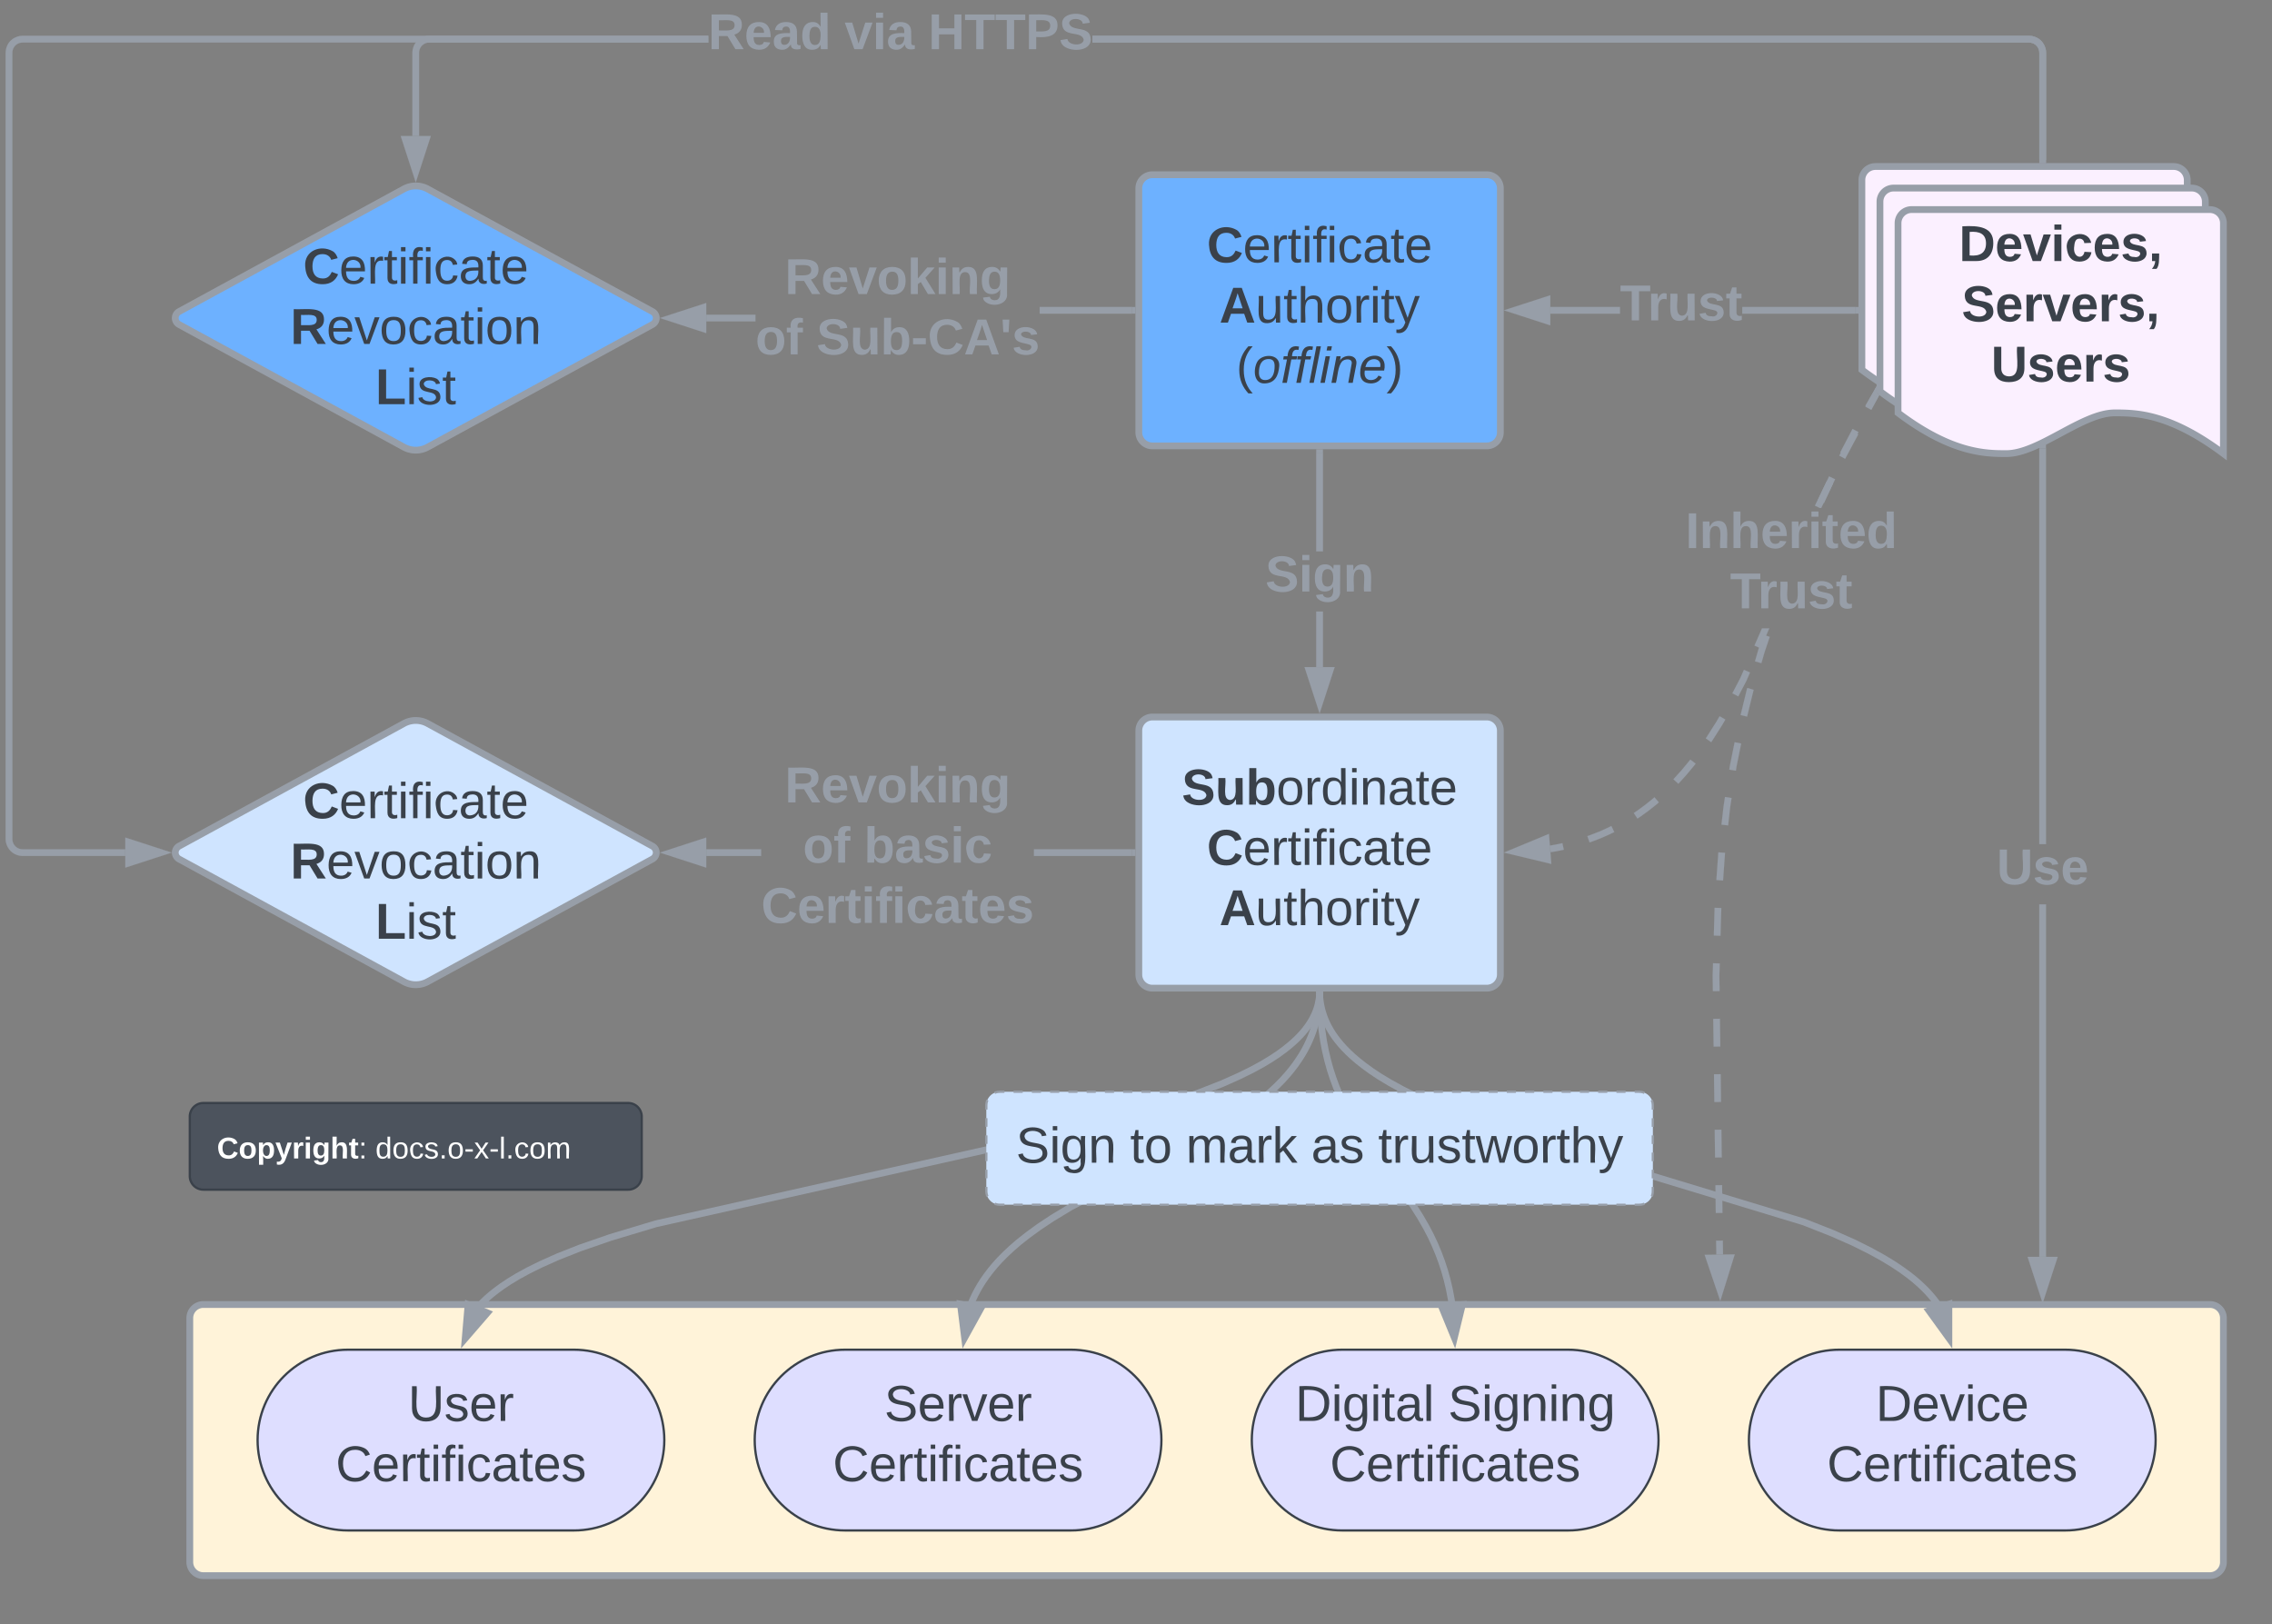 <svg xmlns="http://www.w3.org/2000/svg" xmlns:xlink="http://www.w3.org/1999/xlink" xmlns:lucid="lucid" width="1005.5" height="718.83"><rect width="100%" height="100%" fill="#808080" stroke="none"/><g transform="translate(924 337.333)" lucid:page-tab-id="0_0"><path d="M-840 156.83a6 6 0 0 1 6-6h188a6 6 0 0 1 6 6v26.34a6 6 0 0 1-6 6h-188a6 6 0 0 1-6-6z" stroke="#3a414a" fill="#4c535d"/><use xlink:href="#a" transform="matrix(1,0,0,1,-828,162.833) translate(0 12.542)"/><use xlink:href="#b" transform="matrix(1,0,0,1,-828,162.833) translate(70.148 12.542)"/><path d="M-100-257.64a6 6 0 0 1 6-6H38a6 6 0 0 1 6 6v102c-24.05-18.03-39.02-18.03-48.1-18.03-14.4 0-33.55 18.03-47.95 18.03-8.93 0-24.05 0-47.95-18.03z" stroke="#979ea8" stroke-width="3" fill="#fbf0ff"/><path d="M-92-248.1a6 6 0 0 1 6-6H46a6 6 0 0 1 6 6v102c-24.05-18.04-39.02-18.04-48.1-18.04-14.4 0-33.55 18.03-47.95 18.03-8.93 0-24.05 0-47.95-18.04z" stroke="#979ea8" stroke-width="3" fill="#fbf0ff"/><path d="M-84-238.58a6 6 0 0 1 6-6H54a6 6 0 0 1 6 6v102C35.95-154.6 20.98-154.6 11.9-154.6c-14.4 0-33.55 18.02-47.95 18.02-8.93 0-24.05 0-47.95-18.03z" stroke="#979ea8" stroke-width="3" fill="#fbf0ff"/><use xlink:href="#c" transform="matrix(1,0,0,1,-79,-239.577) translate(21.969 17.778)"/><use xlink:href="#d" transform="matrix(1,0,0,1,-79,-239.577) translate(23.173 44.444)"/><use xlink:href="#e" transform="matrix(1,0,0,1,-79,-239.577) translate(36.167 71.111)"/><path d="M-420-254a6 6 0 0 1 6-6h148a6 6 0 0 1 6 6v108a6 6 0 0 1-6 6h-148a6 6 0 0 1-6-6z" stroke="#979ea8" stroke-width="3" fill="#6db1ff"/><use xlink:href="#f" transform="matrix(1,0,0,1,-408,-248) translate(18.123 26.778)"/><use xlink:href="#g" transform="matrix(1,0,0,1,-408,-248) translate(23.648 53.444)"/><use xlink:href="#h" transform="matrix(1,0,0,1,-408,-248) translate(31.086 80.111)"/><path d="M-745.27-253.7a11 11 0 0 1 10.54 0l99.46 54.25a3.27 3.27 0 0 1 0 5.75l-99.46 54.25a11 11 0 0 1-10.54 0l-99.46-54.25a3.27 3.27 0 0 1 0-5.75z" stroke="#979ea8" stroke-width="3" fill="#6db1ff"/><use xlink:href="#f" transform="matrix(1,0,0,1,-845,-251.577) translate(55.128 39.788)"/><use xlink:href="#i" transform="matrix(1,0,0,1,-845,-251.577) translate(49.511 66.454)"/><use xlink:href="#j" transform="matrix(1,0,0,1,-845,-251.577) translate(87.165 93.121)"/><path d="M-745.27-17.13a11 11 0 0 1 10.54 0l99.46 54.26a3.27 3.27 0 0 1 0 5.74l-99.46 54.26a11 11 0 0 1-10.54 0l-99.46-54.26a3.27 3.27 0 0 1 0-5.74z" stroke="#979ea8" stroke-width="3" fill="#cfe4ff"/><use xlink:href="#f" transform="matrix(1,0,0,1,-845,-15) translate(55.128 39.788)"/><use xlink:href="#i" transform="matrix(1,0,0,1,-845,-15) translate(49.511 66.454)"/><use xlink:href="#j" transform="matrix(1,0,0,1,-845,-15) translate(87.165 93.121)"/><path d="M-420-14a6 6 0 0 1 6-6h148a6 6 0 0 1 6 6V94a6 6 0 0 1-6 6h-148a6 6 0 0 1-6-6z" stroke="#979ea8" stroke-width="3" fill="#cfe4ff"/><use xlink:href="#k" transform="matrix(1,0,0,1,-408,-8) translate(7.012 26.778)"/><use xlink:href="#l" transform="matrix(1,0,0,1,-408,-8) translate(18.123 53.444)"/><use xlink:href="#m" transform="matrix(1,0,0,1,-408,-8) translate(23.648 80.111)"/><path d="M-338.52-42.12h-2.96v-24.55h2.96zm0-51.2h-2.96V-137h2.96z" stroke="#979ea8" stroke-width=".05" fill="#979ea8"/><path d="M-338.52-136.96h-2.96v-1.54h2.96z" fill="#979ea8"/><path stroke="#979ea8" stroke-width=".05" fill="#979ea8"/><path d="M-340-26.36l-4.63-14.26h9.26z" fill="#979ea8"/><path d="M-340-21.58l-6.67-20.52h13.34zm-2.6-17.57l2.6 8.02 2.6-8.02z" stroke="#979ea8" stroke-width=".05" fill="#979ea8"/><use xlink:href="#n" transform="matrix(1,0,0,1,-364.012,-93.333) translate(0 17.778)"/><path d="M-589.68-195.1h-21.75v-2.95h21.75zm166.68-3.43h-40.88v-2.94H-423z" stroke="#979ea8" stroke-width=".05" fill="#979ea8"/><path d="M-421.5-198.53h-1.54v-2.94h1.54z" fill="#979ea8"/><path stroke="#979ea8" stroke-width=".05" fill="#979ea8"/><path d="M-612.93-191.94l-14.27-4.64 14.27-4.63z" fill="#979ea8"/><path d="M-611.46-189.9l-20.5-6.68 20.5-6.66zm-10.97-6.68l8.02 2.6v-5.2z" stroke="#979ea8" stroke-width=".05" fill="#979ea8"/><use xlink:href="#o" transform="matrix(1,0,0,1,-589.678,-224.955) translate(13.03 17.778)"/><use xlink:href="#p" transform="matrix(1,0,0,1,-589.678,-224.955) translate(0.005 44.444)"/><use xlink:href="#q" transform="matrix(1,0,0,1,-589.678,-224.955) translate(27.042 44.444)"/><path d="M-587.15 41.48h-24.28v-2.95h24.28zm164.15 0h-43.4v-2.95h43.4z" stroke="#979ea8" stroke-width=".05" fill="#979ea8"/><path d="M-421.5 41.48h-1.54v-2.95h1.54z" fill="#979ea8"/><path stroke="#979ea8" stroke-width=".05" fill="#979ea8"/><path d="M-612.93 44.63L-627.2 40l14.27-4.63z" fill="#979ea8"/><path d="M-611.46 46.66l-20.5-6.66 20.5-6.66zM-622.42 40l8 2.6v-5.2z" stroke="#979ea8" stroke-width=".05" fill="#979ea8"/><use xlink:href="#o" transform="matrix(1,0,0,1,-587.147,0) translate(10.499 17.778)"/><use xlink:href="#p" transform="matrix(1,0,0,1,-587.147,0) translate(18.493 44.444)"/><use xlink:href="#r" transform="matrix(1,0,0,1,-587.147,0) translate(45.53 44.444)"/><use xlink:href="#s" transform="matrix(1,0,0,1,-587.147,0) translate(0.005 71.111)"/><path d="M-103-201.47v2.95h-49.93v-2.95zm-104.07 0v2.95h-30.8v-2.95z" stroke="#979ea8" stroke-width=".05" fill="#979ea8"/><path d="M-101.5-198.52h-1.54v-2.95h1.54z" fill="#979ea8"/><path stroke="#979ea8" stroke-width=".05" fill="#979ea8"/><path d="M-239.38-195.37l-14.27-4.63 14.27-4.63z" fill="#979ea8"/><path d="M-237.9-193.34l-20.52-6.66 20.52-6.66zm-10.97-6.66l8.02 2.6v-5.2z" stroke="#979ea8" stroke-width=".05" fill="#979ea8"/><use xlink:href="#t" transform="matrix(1,0,0,1,-207.068,-213.333) translate(0 17.778)"/><path d="M-840 246a6 6 0 0 1 6-6H54a6 6 0 0 1 6 6v108a6 6 0 0 1-6 6h-888a6 6 0 0 1-6-6z" stroke="#979ea8" stroke-width="3" fill="#fff3d9"/><path d="M-670 260c22.1 0 40 17.9 40 40s-17.9 40-40 40h-100c-22.1 0-40-17.9-40-40s17.9-40 40-40z" stroke="#3a414a" fill="#dedeff"/><use xlink:href="#u" transform="matrix(1,0,0,1,-805,265) translate(61.61 26.528)"/><use xlink:href="#v" transform="matrix(1,0,0,1,-805,265) translate(29.573 53.194)"/><path d="M-450 260c22.1 0 40 17.9 40 40s-17.9 40-40 40h-100c-22.1 0-40-17.9-40-40s17.9-40 40-40z" stroke="#3a414a" fill="#dedeff"/><use xlink:href="#w" transform="matrix(1,0,0,1,-585,265) translate(52.351 26.528)"/><use xlink:href="#v" transform="matrix(1,0,0,1,-585,265) translate(29.573 53.194)"/><path d="M-230 260c22.1 0 40 17.9 40 40s-17.9 40-40 40h-100c-22.1 0-40-17.9-40-40s17.9-40 40-40z" stroke="#3a414a" fill="#dedeff"/><use xlink:href="#x" transform="matrix(1,0,0,1,-365,265) translate(14.203 26.528)"/><use xlink:href="#y" transform="matrix(1,0,0,1,-365,265) translate(81.857 26.528)"/><use xlink:href="#v" transform="matrix(1,0,0,1,-365,265) translate(29.573 53.194)"/><path d="M-10 260c22.1 0 40 17.9 40 40s-17.9 40-40 40h-100c-22.1 0-40-17.9-40-40s17.9-40 40-40z" stroke="#3a414a" fill="#dedeff"/><use xlink:href="#z" transform="matrix(1,0,0,1,-145,265) translate(51.116 26.528)"/><use xlink:href="#v" transform="matrix(1,0,0,1,-145,265) translate(29.573 53.194)"/><path d="M-18.52 218.88h-2.96V62.92h2.96zm0-182.63h-2.96v-175.1h2.96z" stroke="#979ea8" stroke-width=".05" fill="#979ea8"/><path d="M-18.52-138.8h-2.96v-.82l2.96-1.43z" fill="#979ea8"/><path stroke="#979ea8" stroke-width=".05" fill="#979ea8"/><path d="M-20 234.65l-4.64-14.27h9.28z" fill="#979ea8"/><path d="M-20 239.42l-6.66-20.52h13.32zm-2.6-17.57l2.6 8.02 2.6-8.02z" stroke="#979ea8" stroke-width=".05" fill="#979ea8"/><use xlink:href="#A" transform="matrix(1,0,0,1,-40.34,36.249) translate(0 17.778)"/><path d="M-231.93 38.72l-3.26.68-2.53.43-.48-2.9 2.46-.43 3.2-.67zm22.35-7.83l-1.95.95-3.58 1.6-3.7 1.45-1.7.6-.98-2.8 1.65-.57 3.58-1.4 3.47-1.55 1.9-.94zm19.72-13.12l-1.45 1.24-3.3 2.6-3.32 2.4-1.4.93-1.62-2.46 1.34-.9 3.2-2.33 3.2-2.53 1.4-1.2zM-173.58.63l-.53.7-3.63 4.36-3.48 3.84-2.2-1.98 3.44-3.8 3.54-4.27.5-.65zm13.16-19.5l-1.5 2.55-4.37 6.88-.38.57-2.42-1.7.36-.5 4.3-6.78 1.46-2.5zm10.9-20.85l-1.6 3.73-3.6 6.85-2.6-1.37 3.52-6.75 1.6-3.63zm4.7-10.7l-2.72-1.2 3.33-7.6h3.2zm32.96-74.82l-4.3 9.16-.62 1.4-2.7-1.18.63-1.44 4.32-9.2zm10.34-20.88l-4.93 9.4-.43.9-2.67-1.25.45-.96 4.96-9.46zm8.54-15.23l-2.92 5.06-2.56-1.47 2.93-5.06z" stroke="#979ea8" stroke-width=".05" fill="#979ea8"/><path d="M-93.5-163.38l1.2.88-.7 1.18-2.55-1.48 2.05-3.53z" fill="#979ea8"/><path stroke="#979ea8" stroke-width=".05" fill="#979ea8"/><path d="M-239.07 43.1l-14.6-3.48 13.86-5.75z" fill="#979ea8"/><path d="M-237.44 45.02l-20.98-5.03 19.92-8.27zm-11.46-5.78l8.2 1.96-.42-5.2zM-161.46 217.86l-2.95.04-.1-6.14 2.96-.03zm-.24-18.4l-2.95.03-.16-12.28 2.94-.04zm-.32-24.56l-2.95.04-.16-12.27 2.95-.04zm-.32-24.55l-2.95.04-.15-12.28 2.95-.04zm-.32-24.54l-2.95.05-.17-12.28 2.95-.04zm-.25-36.75l-.17 5.36.1 6.86-2.96.04-.1-6.9.17-5.44zm.7-24.54l-.36 12.28-2.95-.1.34-12.26zm1.64-24.42l-.87 12.24-2.95-.2.88-12.25zm2.9-24.25l-.63 4.03-.9 8.08-2.94-.34.93-8.13.63-4.1zm4.24-24.12l-2.1 10.42-.23 1.58-2.92-.46.26-1.64 2.1-10.47zm5.54-23.77l-.12.42-2.8 11.44-2.86-.7 2.8-11.5.15-.5zm7.1-23.44l-2.25 6.68-1.44 4.96-2.83-.82 1.45-5.02 2.26-6.74zm28-67.85l-5.2 10.8h-.66l-2.12-1.02 5.34-11.06zm11.18-21.78l-5.8 10.82-2.6-1.4 5.8-10.83zm8.7-16.24l-2.9 5.4-2.6-1.38 2.9-5.4z" stroke="#979ea8" stroke-width=".05" fill="#979ea8"/><path d="M-93.5-163.38l1.2.88-.63 1.17-2.6-1.4 2.03-3.78z" fill="#979ea8"/><path stroke="#979ea8" stroke-width=".05" fill="#979ea8"/><path d="M-162.73 233.65l-4.82-14.2 9.27-.13z" fill="#979ea8"/><path d="M-162.67 238.42L-169.6 218l13.33-.18zm-2.83-17.53l2.7 7.97 2.5-8.05z" stroke="#979ea8" stroke-width=".05" fill="#979ea8"/><use xlink:href="#B" transform="matrix(1,0,0,1,-178.071,-112.55) translate(0.005 17.778)"/><use xlink:href="#C" transform="matrix(1,0,0,1,-178.071,-112.55) translate(19.727 44.444)"/><path d="M-24.83-321.4l1.14.3 1.1.44 1 .6.9.77.75.9.6 1 .46 1.1.3 1.13.08 1.1v47.44h-2.96v-47.3l-.05-.78-.17-.7-.27-.65-.37-.6-.46-.55-.54-.46-.6-.37-.66-.27-.7-.16-.76-.06H-440.5v-2.96h414.56zm-585.72 2.88h-123.4l-.76.06-.7.16-.65.27-.6.37-.55.46-.46.54-.37.6-.27.66-.17.7-.05.76v36.77h-2.96v-36.9l.1-1.1.27-1.14.44-1.1.6-1 .77-.9.9-.75 1-.6 1.1-.46 1.13-.3 1.1-.08h123.52z" stroke="#979ea8" stroke-width=".05" fill="#979ea8"/><path d="M-18.52-265.13h-2.96v-1.54h2.96z" fill="#979ea8"/><path stroke="#979ea8" stroke-width=".05" fill="#979ea8"/><path d="M-740-261.4l-4.63-14.27h9.26z" fill="#979ea8"/><path d="M-740-256.63l-6.66-20.5h13.32zm-2.6-17.56l2.6 8.02 2.6-8z" stroke="#979ea8" stroke-width=".05" fill="#979ea8"/><path d="M-610.55-318.52h-303.4l-.76.06-.7.16-.65.27-.6.37-.55.46-.46.54-.37.6-.27.66-.17.7-.05.76V33.94l.05.77.17.7.27.65.37.6.46.55.54.46.6.37.66.27.7.17.76.05h45.37v2.95h-45.5l-1.1-.08-1.14-.3-1.1-.44-1-.6-.9-.77-.75-.9-.6-1-.46-1.1-.3-1.13-.08-1.1v-348.13l.1-1.1.27-1.15.44-1.1.6-1 .77-.9.9-.75 1-.6 1.1-.46 1.13-.3 1.1-.08h303.52zm585.72-2.87l1.14.3 1.1.44 1 .6.9.77.75.9.6 1 .46 1.1.3 1.13.08 1.1v47.44h-2.96v-47.3l-.05-.78-.17-.7-.27-.65-.37-.6-.46-.55-.54-.46-.6-.37-.66-.27-.7-.16-.76-.06H-440.5v-2.96h414.56z" stroke="#979ea8" stroke-width=".05" fill="#979ea8"/><path d="M-18.52-265.13h-2.96v-1.54h2.96z" fill="#979ea8"/><path stroke="#979ea8" stroke-width=".05" fill="#979ea8"/><path d="M-852.8 40l-14.27 4.63v-9.27z" fill="#979ea8"/><path d="M-848.03 40l-20.5 6.66V33.34zm-17.56 2.6l8.03-2.6-8.02-2.6z" stroke="#979ea8" stroke-width=".05" fill="#979ea8"/><g><use xlink:href="#D" transform="matrix(1,0,0,1,-610.554,-333.333) translate(0 17.778)"/><use xlink:href="#E" transform="matrix(1,0,0,1,-610.554,-333.333) translate(60.37 17.778)"/><use xlink:href="#F" transform="matrix(1,0,0,1,-610.554,-333.333) translate(97.407 17.778)"/></g><path d="M-340.05 103l-.03.54-.1 1-.16 1-.2.98-.22 1-.28.98-.32 1-.38 1.02-.44 1.04-.5 1.05-.55 1.08-.64 1.1-.73 1.15-.82 1.18-.93 1.24-1.06 1.28-1.23 1.35-1.4 1.43-1.6 1.5-1.9 1.63-2.2 1.74-2.6 1.9-3.1 2.05-3.75 2.27-4.6 2.52-5.8 2.86-7.38 3.3-9.78 3.85-13.5 4.68-20.1 6.04-35.23 8.95-172.1 38.56-20.08 6.03-13.5 4.67-9.78 3.86-7.4 3.3-5.78 2.85-4.62 2.53-3.76 2.28-3.1 2.06-2.6 1.9-2.2 1.73-1.88 1.62-1.6 1.5-1.4 1.43-.82.9" stroke="#979ea8" stroke-width="3" stroke-linejoin="round" fill="none"/><path d="M-338.56 103.07l-2.95-.06.02-1.5h2.96z" stroke="#979ea8" stroke-width=".05" fill="#979ea8"/><path d="M-718.12 255.03l1.27-14.95 8.54 3.6z" stroke="#979ea8" stroke-width="3" fill="#979ea8"/><path d="M-340.03 103l-.02.94-.15 2.34-.24 2.27-.32 2.2-.4 2.16-.5 2.12-.6 2.08-.66 2.06-.76 2.04-.86 2.04-.96 2.05-1.07 2.05-1.2 2.08-1.35 2.1-1.5 2.18-1.7 2.23-1.9 2.3-2.15 2.4-2.47 2.5-2.84 2.67-3.32 2.86-3.94 3.13-4.8 3.47-6.06 4.02-8.22 4.95-13.44 7.35-48.52 25.15-8.22 4.96-6.06 4.03-4.8 3.5-3.94 3.1-3.32 2.87-2.84 2.67-2.47 2.5-2.16 2.4-1.9 2.3-1.68 2.22-1.5 2.16-1.34 2.1-1.2 2.1-1.08 2.05-.96 2.06-.68 1.62" stroke="#979ea8" stroke-width="3" stroke-linejoin="round" fill="none"/><path d="M-338.56 103.07l-2.95-.06.02-1.5h2.96z" stroke="#979ea8" stroke-width=".05" fill="#979ea8"/><path d="M-497.1 254.73l-1.85-14.88 9.1 1.74z" stroke="#979ea8" stroke-width="3" fill="#979ea8"/><path d="M-339.97 103l.1 4.7.35 5.62.54 5.15.7 4.78.86 4.47 1 4.24 1.12 4.05 1.28 3.93 1.43 3.85 1.62 3.83 1.82 3.9 2.1 4.02 2.52 4.34 3.17 5 4.72 6.75 18.02 24.55 3.17 5 2.5 4.33 2.12 4.03 1.82 3.9 1.6 3.82 1.44 3.85 1.28 3.92 1.13 4.04 1 4.24.85 4.47.17 1.2" stroke="#979ea8" stroke-width="3" stroke-linejoin="round" fill="none"/><path d="M-338.5 103l-2.94.07-.04-1.57h2.96z" stroke="#979ea8" stroke-width=".05" fill="#979ea8"/><path d="M-280.36 254.66l-5.7-13.88 9.25-.7z" stroke="#979ea8" stroke-width="3" fill="#979ea8"/><path d="M-339.96 103l.07 1.25.15 1.33.2 1.32.25 1.3.3 1.3.37 1.3.42 1.32.48 1.3.56 1.34.63 1.34.72 1.38.8 1.4.9 1.43 1.04 1.5 1.17 1.53 1.33 1.6 1.5 1.66 1.72 1.74 1.97 1.85 2.3 1.97 2.66 2.1 3.15 2.3 3.75 2.5 4.55 2.74 5.6 3.08 7.08 3.5 9.28 4.12 12.8 5.06 19.83 6.86 128.6 39.02 12.82 5.06 9.27 4.1 7.07 3.52 5.6 3.07 4.55 2.74 3.75 2.5 3.15 2.28 2.67 2.1 2.28 1.98 1.97 1.86 1.72 1.75 1.5 1.68 1.33 1.6 1.16 1.53.68 1" stroke="#979ea8" stroke-width="3" stroke-linejoin="round" fill="none"/><path d="M-338.5 103l-2.94.07-.04-1.57h2.96z" stroke="#979ea8" stroke-width=".05" fill="#979ea8"/><path d="M-61.5 254.88l-8.8-12.14 8.8-2.86z" stroke="#979ea8" stroke-width="3" fill="#979ea8"/><path d="M-487.5 151.83a6 6 0 0 1 6-6h283a6 6 0 0 1 6 6v38a6 6 0 0 1-6 6h-283a6 6 0 0 1-6-6z" fill="#cfe4ff"/><path d="M-483.8 146.3l.45-.17.9-.22.95-.07h2.02m4.04 0h4.05m4.05 0h4.04m4.04 0h4.04m4.04 0h4.04m4.05 0h4.05m4.04 0h4.04m4.04 0h4.04m4.04 0h4.05m4.05 0h4.04m4.04 0h4.04m4.04 0h4.04m4.05 0h4.05m4.04 0h4.04m4.04 0h4.04m4.04 0h4.05m4.05 0h4.04m4.04 0h4.04m4.04 0h4.04m4.05 0h4.05m4.04 0h4.04m4.04 0h4.04m4.04 0h4.05m4.05 0h4.04m4.04 0h4.04m4.04 0h4.04m4.05 0h4.05m4.04 0h4.04m4.04 0h4.04m4.04 0h4.05m4.05 0h4.04m4.04 0h4.04m4.04 0h4.04m4.05 0h4.05m4.04 0h4.04m4.04 0h2.02l.94.08.9.23.45.18m3.23 3.24l.18.44.23.92.07.93v1.9m0 3.8v3.8m0 3.8v3.8m0 3.8v3.8m0 3.8v3.8m0 3.8v1.9l-.07.94-.22.92-.17.42m-3.24 3.24l-.45.18-.9.22-.95.07h-2.02m-4.04 0h-4.05m-4.05 0h-4.04m-4.04 0h-4.04m-4.04 0h-4.04m-4.05 0h-4.05m-4.04 0h-4.04m-4.04 0h-4.04m-4.04 0h-4.05m-4.05 0h-4.04m-4.04 0h-4.04m-4.04 0h-4.04m-4.05 0h-4.05m-4.04 0h-4.04m-4.04 0h-4.04m-4.04 0h-4.05m-4.05 0h-4.04m-4.04 0h-4.04m-4.04 0h-4.04m-4.05 0h-4.05m-4.04 0h-4.04m-4.04 0h-4.04m-4.04 0h-4.05m-4.05 0h-4.04m-4.04 0h-4.04m-4.04 0h-4.04m-4.05 0h-4.05m-4.04 0h-4.04m-4.04 0h-4.04m-4.04 0H-435m-4.05 0h-4.04m-4.04 0h-4.04m-4.04 0h-4.04m-4.05 0h-4.05m-4.04 0h-4.04m-4.04 0h-2.02l-.94-.07-.9-.22-.45-.18m-3.23-3.24l-.18-.43-.23-.93-.07-.94v-1.9m0-3.8v-3.8m0-3.8v-3.8m0-3.8v-3.8m0-3.8v-3.8m0-3.8v-1.9l.07-.94.22-.92.17-.44" stroke="#979ea8" fill="none"/><g><use xlink:href="#G" transform="matrix(1,0,0,1,-475.5,157.833) translate(1.117 19.403)"/><use xlink:href="#H" transform="matrix(1,0,0,1,-475.5,157.833) translate(51.673 19.403)"/><use xlink:href="#I" transform="matrix(1,0,0,1,-475.5,157.833) translate(76.364 19.403)"/><use xlink:href="#J" transform="matrix(1,0,0,1,-475.5,157.833) translate(131.796 19.403)"/><use xlink:href="#K" transform="matrix(1,0,0,1,-475.5,157.833) translate(161.426 19.403)"/></g><defs><path fill="#fff" d="M67-125c0 53 21 87 73 88 37 1 54-22 65-47l45 17C233-25 199 4 140 4 58 4 20-42 15-125 8-235 124-281 211-232c18 10 29 29 36 50l-46 12c-8-25-30-41-62-41-52 0-71 34-72 86" id="L"/><path fill="#fff" d="M110-194c64 0 96 36 96 99 0 64-35 99-97 99-61 0-95-36-95-99 0-62 34-99 96-99zm-1 164c35 0 45-28 45-65 0-40-10-65-43-65-34 0-45 26-45 65 0 36 10 65 43 65" id="M"/><path fill="#fff" d="M135-194c53 0 70 44 70 98 0 56-19 98-73 100-31 1-45-17-59-34 3 33 2 69 2 105H25l-1-265h48c2 10 0 23 3 31 11-24 29-35 60-35zM114-30c33 0 39-31 40-66 0-38-9-64-40-64-56 0-55 130 0 130" id="N"/><path fill="#fff" d="M123 10C108 53 80 86 19 72V37c35 8 53-11 59-39L3-190h52l48 148c12-52 28-100 44-148h51" id="O"/><path fill="#fff" d="M135-150c-39-12-60 13-60 57V0H25l-1-190h47c2 13-1 29 3 40 6-28 27-53 61-41v41" id="P"/><path fill="#fff" d="M25-224v-37h50v37H25zM25 0v-190h50V0H25" id="Q"/><path fill="#fff" d="M195-6C206 82 75 100 31 46c-4-6-6-13-8-21l49-6c3 16 16 24 34 25 40 0 42-37 40-79-11 22-30 35-61 35-53 0-70-43-70-97 0-56 18-96 73-97 30 0 46 14 59 34l2-30h47zm-90-29c32 0 41-27 41-63 0-35-9-62-40-62-32 0-39 29-40 63 0 36 9 62 39 62" id="R"/><path fill="#fff" d="M114-157C55-157 80-60 75 0H25v-261h50l-1 109c12-26 28-41 61-42 86-1 58 113 63 194h-50c-7-57 23-157-34-157" id="S"/><path fill="#fff" d="M115-3C79 11 28 4 28-45v-112H4v-33h27l15-45h31v45h36v33H77v99c-1 23 16 31 38 25v30" id="T"/><path fill="#fff" d="M33-154v-36h34v36H33zM33 0v-36h34V0H33" id="U"/><g id="a"><use transform="matrix(0.037,0,0,0.037,0,0)" xlink:href="#L"/><use transform="matrix(0.037,0,0,0.037,9.593,0)" xlink:href="#M"/><use transform="matrix(0.037,0,0,0.037,17.704,0)" xlink:href="#N"/><use transform="matrix(0.037,0,0,0.037,25.815,0)" xlink:href="#O"/><use transform="matrix(0.037,0,0,0.037,33.222,0)" xlink:href="#P"/><use transform="matrix(0.037,0,0,0.037,38.407,0)" xlink:href="#Q"/><use transform="matrix(0.037,0,0,0.037,42.111,0)" xlink:href="#R"/><use transform="matrix(0.037,0,0,0.037,50.222,0)" xlink:href="#S"/><use transform="matrix(0.037,0,0,0.037,58.333,0)" xlink:href="#T"/><use transform="matrix(0.037,0,0,0.037,62.741,0)" xlink:href="#U"/></g><path fill="#fff" d="M85-194c31 0 48 13 60 33l-1-100h32l1 261h-30c-2-10 0-23-3-31C134-8 116 4 85 4 32 4 16-35 15-94c0-66 23-100 70-100zm9 24c-40 0-46 34-46 75 0 40 6 74 45 74 42 0 51-32 51-76 0-42-9-74-50-73" id="V"/><path fill="#fff" d="M100-194c62-1 85 37 85 99 1 63-27 99-86 99S16-35 15-95c0-66 28-99 85-99zM99-20c44 1 53-31 53-75 0-43-8-75-51-75s-53 32-53 75 10 74 51 75" id="W"/><path fill="#fff" d="M96-169c-40 0-48 33-48 73s9 75 48 75c24 0 41-14 43-38l32 2c-6 37-31 61-74 61-59 0-76-41-82-99-10-93 101-131 147-64 4 7 5 14 7 22l-32 3c-4-21-16-35-41-35" id="X"/><path fill="#fff" d="M135-143c-3-34-86-38-87 0 15 53 115 12 119 90S17 21 10-45l28-5c4 36 97 45 98 0-10-56-113-15-118-90-4-57 82-63 122-42 12 7 21 19 24 35" id="Y"/><path fill="#fff" d="M33 0v-38h34V0H33" id="Z"/><path fill="#fff" d="M16-82v-28h88v28H16" id="aa"/><path fill="#fff" d="M141 0L90-78 38 0H4l68-98-65-92h35l48 74 47-74h35l-64 92 68 98h-35" id="ab"/><path fill="#fff" d="M24 0v-261h32V0H24" id="ac"/><path fill="#fff" d="M210-169c-67 3-38 105-44 169h-31v-121c0-29-5-50-35-48C34-165 62-65 56 0H25l-1-190h30c1 10-1 24 2 32 10-44 99-50 107 0 11-21 27-35 58-36 85-2 47 119 55 194h-31v-121c0-29-5-49-35-48" id="ad"/><g id="b"><use transform="matrix(0.037,0,0,0.037,0,0)" xlink:href="#V"/><use transform="matrix(0.037,0,0,0.037,7.407,0)" xlink:href="#W"/><use transform="matrix(0.037,0,0,0.037,14.815,0)" xlink:href="#X"/><use transform="matrix(0.037,0,0,0.037,21.481,0)" xlink:href="#Y"/><use transform="matrix(0.037,0,0,0.037,28.148,0)" xlink:href="#Z"/><use transform="matrix(0.037,0,0,0.037,31.852,0)" xlink:href="#W"/><use transform="matrix(0.037,0,0,0.037,39.259,0)" xlink:href="#aa"/><use transform="matrix(0.037,0,0,0.037,43.667,0)" xlink:href="#ab"/><use transform="matrix(0.037,0,0,0.037,50.333,0)" xlink:href="#aa"/><use transform="matrix(0.037,0,0,0.037,54.741,0)" xlink:href="#ac"/><use transform="matrix(0.037,0,0,0.037,57.667,0)" xlink:href="#Z"/><use transform="matrix(0.037,0,0,0.037,61.37,0)" xlink:href="#X"/><use transform="matrix(0.037,0,0,0.037,68.037,0)" xlink:href="#W"/><use transform="matrix(0.037,0,0,0.037,75.444,0)" xlink:href="#ad"/></g><path fill="#3a414a" d="M24-248c120-7 223 5 221 122C244-46 201 0 124 0H24v-248zM76-40c74 7 117-18 117-86 0-67-45-88-117-82v168" id="ae"/><path fill="#3a414a" d="M185-48c-13 30-37 53-82 52C43 2 14-33 14-96s30-98 90-98c62 0 83 45 84 108H66c0 31 8 55 39 56 18 0 30-7 34-22zm-45-69c5-46-57-63-70-21-2 6-4 13-4 21h74" id="af"/><path fill="#3a414a" d="M128 0H69L1-190h53L99-40l48-150h52" id="ag"/><path fill="#3a414a" d="M25-224v-37h50v37H25zM25 0v-190h50V0H25" id="ah"/><path fill="#3a414a" d="M190-63c-7 42-38 67-86 67-59 0-84-38-90-98-12-110 154-137 174-36l-49 2c-2-19-15-32-35-32-30 0-35 28-38 64-6 74 65 87 74 30" id="ai"/><path fill="#3a414a" d="M137-138c1-29-70-34-71-4 15 46 118 7 119 86 1 83-164 76-172 9l43-7c4 19 20 25 44 25 33 8 57-30 24-41C81-84 22-81 20-136c-2-80 154-74 161-7" id="aj"/><path fill="#3a414a" d="M76-54c-1 42 2 86-19 110H24C36 42 46 24 48 0H25v-54h51" id="ak"/><g id="c"><use transform="matrix(0.062,0,0,0.062,0,0)" xlink:href="#ae"/><use transform="matrix(0.062,0,0,0.062,15.988,0)" xlink:href="#af"/><use transform="matrix(0.062,0,0,0.062,28.333,0)" xlink:href="#ag"/><use transform="matrix(0.062,0,0,0.062,40.679,0)" xlink:href="#ah"/><use transform="matrix(0.062,0,0,0.062,46.852,0)" xlink:href="#ai"/><use transform="matrix(0.062,0,0,0.062,59.198,0)" xlink:href="#af"/><use transform="matrix(0.062,0,0,0.062,71.543,0)" xlink:href="#aj"/><use transform="matrix(0.062,0,0,0.062,83.889,0)" xlink:href="#ak"/></g><path fill="#3a414a" d="M169-182c-1-43-94-46-97-3 18 66 151 10 154 114 3 95-165 93-204 36-6-8-10-19-12-30l50-8c3 46 112 56 116 5-17-69-150-10-154-114-4-87 153-88 188-35 5 8 8 18 10 28" id="al"/><path fill="#3a414a" d="M135-150c-39-12-60 13-60 57V0H25l-1-190h47c2 13-1 29 3 40 6-28 27-53 61-41v41" id="am"/><g id="d"><use transform="matrix(0.062,0,0,0.062,0,0)" xlink:href="#al"/><use transform="matrix(0.062,0,0,0.062,14.815,0)" xlink:href="#af"/><use transform="matrix(0.062,0,0,0.062,27.16,0)" xlink:href="#am"/><use transform="matrix(0.062,0,0,0.062,35.802,0)" xlink:href="#ag"/><use transform="matrix(0.062,0,0,0.062,48.148,0)" xlink:href="#af"/><use transform="matrix(0.062,0,0,0.062,60.494,0)" xlink:href="#am"/><use transform="matrix(0.062,0,0,0.062,69.136,0)" xlink:href="#aj"/><use transform="matrix(0.062,0,0,0.062,81.481,0)" xlink:href="#ak"/></g><path fill="#3a414a" d="M238-95c0 69-44 99-111 99C63 4 22-25 22-93v-155h51v151c-1 38 19 59 55 60 90 1 49-130 58-211h52v153" id="an"/><g id="e"><use transform="matrix(0.062,0,0,0.062,0,0)" xlink:href="#an"/><use transform="matrix(0.062,0,0,0.062,15.988,0)" xlink:href="#aj"/><use transform="matrix(0.062,0,0,0.062,28.333,0)" xlink:href="#af"/><use transform="matrix(0.062,0,0,0.062,40.679,0)" xlink:href="#am"/><use transform="matrix(0.062,0,0,0.062,49.321,0)" xlink:href="#aj"/></g><path fill="#3a414a" d="M67-125c0 53 21 87 73 88 37 1 54-22 65-47l45 17C233-25 199 4 140 4 58 4 20-42 15-125 8-235 124-281 211-232c18 10 29 29 36 50l-46 12c-8-25-30-41-62-41-52 0-71 34-72 86" id="ao"/><path fill="#3a414a" d="M100-194c63 0 86 42 84 106H49c0 40 14 67 53 68 26 1 43-12 49-29l28 8c-11 28-37 45-77 45C44 4 14-33 15-96c1-61 26-98 85-98zm52 81c6-60-76-77-97-28-3 7-6 17-6 28h103" id="ap"/><path fill="#3a414a" d="M114-163C36-179 61-72 57 0H25l-1-190h30c1 12-1 29 2 39 6-27 23-49 58-41v29" id="aq"/><path fill="#3a414a" d="M59-47c-2 24 18 29 38 22v24C64 9 27 4 27-40v-127H5v-23h24l9-43h21v43h35v23H59v120" id="ar"/><path fill="#3a414a" d="M24-231v-30h32v30H24zM24 0v-190h32V0H24" id="as"/><path fill="#3a414a" d="M101-234c-31-9-42 10-38 44h38v23H63V0H32v-167H5v-23h27c-7-52 17-82 69-68v24" id="at"/><path fill="#3a414a" d="M96-169c-40 0-48 33-48 73s9 75 48 75c24 0 41-14 43-38l32 2c-6 37-31 61-74 61-59 0-76-41-82-99-10-93 101-131 147-64 4 7 5 14 7 22l-32 3c-4-21-16-35-41-35" id="au"/><path fill="#3a414a" d="M141-36C126-15 110 5 73 4 37 3 15-17 15-53c-1-64 63-63 125-63 3-35-9-54-41-54-24 1-41 7-42 31l-33-3c5-37 33-52 76-52 45 0 72 20 72 64v82c-1 20 7 32 28 27v20c-31 9-61-2-59-35zM48-53c0 20 12 33 32 33 41-3 63-29 60-74-43 2-92-5-92 41" id="av"/><g id="f"><use transform="matrix(0.062,0,0,0.062,0,0)" xlink:href="#ao"/><use transform="matrix(0.062,0,0,0.062,15.988,0)" xlink:href="#ap"/><use transform="matrix(0.062,0,0,0.062,28.333,0)" xlink:href="#aq"/><use transform="matrix(0.062,0,0,0.062,35.679,0)" xlink:href="#ar"/><use transform="matrix(0.062,0,0,0.062,41.852,0)" xlink:href="#as"/><use transform="matrix(0.062,0,0,0.062,46.728,0)" xlink:href="#at"/><use transform="matrix(0.062,0,0,0.062,52.901,0)" xlink:href="#as"/><use transform="matrix(0.062,0,0,0.062,57.778,0)" xlink:href="#au"/><use transform="matrix(0.062,0,0,0.062,68.889,0)" xlink:href="#av"/><use transform="matrix(0.062,0,0,0.062,81.235,0)" xlink:href="#ar"/><use transform="matrix(0.062,0,0,0.062,87.407,0)" xlink:href="#ap"/></g><path fill="#3a414a" d="M199 0l-22-63H83L61 0H9l90-248h61L250 0h-51zm-33-102l-36-108c-10 38-24 72-36 108h72" id="aw"/><path fill="#3a414a" d="M84 4C-5 8 30-112 23-190h32v120c0 31 7 50 39 49 72-2 45-101 50-169h31l1 190h-30c-1-10 1-25-2-33-11 22-28 36-60 37" id="ax"/><path fill="#3a414a" d="M106-169C34-169 62-67 57 0H25v-261h32l-1 103c12-21 28-36 61-36 89 0 53 116 60 194h-32v-121c2-32-8-49-39-48" id="ay"/><path fill="#3a414a" d="M100-194c62-1 85 37 85 99 1 63-27 99-86 99S16-35 15-95c0-66 28-99 85-99zM99-20c44 1 53-31 53-75 0-43-8-75-51-75s-53 32-53 75 10 74 51 75" id="az"/><path fill="#3a414a" d="M179-190L93 31C79 59 56 82 12 73V49c39 6 53-20 64-50L1-190h34L92-34l54-156h33" id="aA"/><g id="g"><use transform="matrix(0.062,0,0,0.062,0,0)" xlink:href="#aw"/><use transform="matrix(0.062,0,0,0.062,15.988,0)" xlink:href="#ax"/><use transform="matrix(0.062,0,0,0.062,28.333,0)" xlink:href="#ar"/><use transform="matrix(0.062,0,0,0.062,34.506,0)" xlink:href="#ay"/><use transform="matrix(0.062,0,0,0.062,46.852,0)" xlink:href="#az"/><use transform="matrix(0.062,0,0,0.062,59.198,0)" xlink:href="#aq"/><use transform="matrix(0.062,0,0,0.062,66.543,0)" xlink:href="#as"/><use transform="matrix(0.062,0,0,0.062,71.42,0)" xlink:href="#ar"/><use transform="matrix(0.062,0,0,0.062,77.593,0)" xlink:href="#aA"/></g><path fill="#3a414a" d="M87 75C49 33 22-17 22-94c0-76 28-126 65-167h31c-38 41-64 92-64 168S80 34 118 75H87" id="aB"/><path fill="#3a414a" d="M30-147c31-64 166-65 159 27C183-49 158 1 86 4 9 8 1-88 30-147zM88-20c53 0 68-48 68-100 0-31-11-51-44-50-52 1-68 46-68 97 0 32 13 53 44 53" id="aC"/><path fill="#3a414a" d="M76-167L44 0H12l33-167H18l4-23h27c3-47 25-81 82-69l-4 24c-35-8-44 15-46 45h37l-5 23H76" id="aD"/><path fill="#3a414a" d="M6 0l50-261h32L37 0H6" id="aE"/><path fill="#3a414a" d="M50-231l6-30h32l-6 30H50zM6 0l37-190h31L37 0H6" id="aF"/><path fill="#3a414a" d="M67-158c22-48 132-52 116 29L158 0h-32l25-140c3-38-53-32-70-12C52-117 51-52 38 0H6l36-190h30" id="aG"/><path fill="#3a414a" d="M111-194c62-3 86 47 72 106H45c-7 38 6 69 45 68 27-1 43-14 53-32l24 11C152-15 129 4 87 4 38 3 12-23 12-71c0-70 32-119 99-123zm44 81c14-66-71-72-95-28-4 8-8 17-11 28h106" id="aH"/><path fill="#3a414a" d="M33-261c38 41 65 92 65 168S71 34 33 75H2C39 34 66-17 66-93S39-220 2-261h31" id="aI"/><g id="h"><use transform="matrix(0.062,0,0,0.062,0,0)" xlink:href="#aB"/><use transform="matrix(0.062,0,0,0.062,7.346,0)" xlink:href="#aC"/><use transform="matrix(0.062,0,0,0.062,19.691,0)" xlink:href="#aD"/><use transform="matrix(0.062,0,0,0.062,25.864,0)" xlink:href="#aD"/><use transform="matrix(0.062,0,0,0.062,32.037,0)" xlink:href="#aE"/><use transform="matrix(0.062,0,0,0.062,36.914,0)" xlink:href="#aF"/><use transform="matrix(0.062,0,0,0.062,41.79,0)" xlink:href="#aG"/><use transform="matrix(0.062,0,0,0.062,54.136,0)" xlink:href="#aH"/><use transform="matrix(0.062,0,0,0.062,66.481,0)" xlink:href="#aI"/></g><path fill="#3a414a" d="M240-174c0 40-23 61-54 70L253 0h-59l-57-94H76V0H24v-248c93 4 217-23 216 74zM76-134c48-2 112 12 112-38 0-48-66-32-112-35v73" id="aJ"/><path fill="#3a414a" d="M108 0H70L1-190h34L89-25l56-165h34" id="aK"/><path fill="#3a414a" d="M117-194c89-4 53 116 60 194h-32v-121c0-31-8-49-39-48C34-167 62-67 57 0H25l-1-190h30c1 10-1 24 2 32 11-22 29-35 61-36" id="aL"/><g id="i"><use transform="matrix(0.062,0,0,0.062,0,0)" xlink:href="#aJ"/><use transform="matrix(0.062,0,0,0.062,15.988,0)" xlink:href="#ap"/><use transform="matrix(0.062,0,0,0.062,28.333,0)" xlink:href="#aK"/><use transform="matrix(0.062,0,0,0.062,39.444,0)" xlink:href="#az"/><use transform="matrix(0.062,0,0,0.062,51.79,0)" xlink:href="#au"/><use transform="matrix(0.062,0,0,0.062,62.901,0)" xlink:href="#av"/><use transform="matrix(0.062,0,0,0.062,75.247,0)" xlink:href="#ar"/><use transform="matrix(0.062,0,0,0.062,81.42,0)" xlink:href="#as"/><use transform="matrix(0.062,0,0,0.062,86.296,0)" xlink:href="#az"/><use transform="matrix(0.062,0,0,0.062,98.642,0)" xlink:href="#aL"/></g><path fill="#3a414a" d="M24 0v-248h52v208h133V0H24" id="aM"/><path fill="#3a414a" d="M135-143c-3-34-86-38-87 0 15 53 115 12 119 90S17 21 10-45l28-5c4 36 97 45 98 0-10-56-113-15-118-90-4-57 82-63 122-42 12 7 21 19 24 35" id="aN"/><g id="j"><use transform="matrix(0.062,0,0,0.062,0,0)" xlink:href="#aM"/><use transform="matrix(0.062,0,0,0.062,13.519,0)" xlink:href="#as"/><use transform="matrix(0.062,0,0,0.062,18.395,0)" xlink:href="#aN"/><use transform="matrix(0.062,0,0,0.062,29.506,0)" xlink:href="#ar"/></g><path fill="#3a414a" d="M85 4C-2 5 27-109 22-190h50c7 57-23 150 33 157 60-5 35-97 40-157h50l1 190h-47c-2-12 1-28-3-38-12 25-28 42-61 42" id="aO"/><path fill="#3a414a" d="M135-194c52 0 70 43 70 98 0 56-19 99-73 100-30 1-46-15-58-35L72 0H24l1-261h50v104c11-23 29-37 60-37zM114-30c31 0 40-27 40-66 0-37-7-63-39-63s-41 28-41 65c0 36 8 64 40 64" id="aP"/><path fill="#3a414a" d="M85-194c31 0 48 13 60 33l-1-100h32l1 261h-30c-2-10 0-23-3-31C134-8 116 4 85 4 32 4 16-35 15-94c0-66 23-100 70-100zm9 24c-40 0-46 34-46 75 0 40 6 74 45 74 42 0 51-32 51-76 0-42-9-74-50-73" id="aQ"/><g id="k"><use transform="matrix(0.062,0,0,0.062,0,0)" xlink:href="#al"/><use transform="matrix(0.062,0,0,0.062,14.815,0)" xlink:href="#aO"/><use transform="matrix(0.062,0,0,0.062,28.333,0)" xlink:href="#aP"/><use transform="matrix(0.062,0,0,0.062,41.852,0)" xlink:href="#az"/><use transform="matrix(0.062,0,0,0.062,54.198,0)" xlink:href="#aq"/><use transform="matrix(0.062,0,0,0.062,61.543,0)" xlink:href="#aQ"/><use transform="matrix(0.062,0,0,0.062,73.889,0)" xlink:href="#as"/><use transform="matrix(0.062,0,0,0.062,78.765,0)" xlink:href="#aL"/><use transform="matrix(0.062,0,0,0.062,91.111,0)" xlink:href="#av"/><use transform="matrix(0.062,0,0,0.062,103.457,0)" xlink:href="#ar"/><use transform="matrix(0.062,0,0,0.062,109.63,0)" xlink:href="#ap"/></g><g id="l"><use transform="matrix(0.062,0,0,0.062,0,0)" xlink:href="#ao"/><use transform="matrix(0.062,0,0,0.062,15.988,0)" xlink:href="#ap"/><use transform="matrix(0.062,0,0,0.062,28.333,0)" xlink:href="#aq"/><use transform="matrix(0.062,0,0,0.062,35.679,0)" xlink:href="#ar"/><use transform="matrix(0.062,0,0,0.062,41.852,0)" xlink:href="#as"/><use transform="matrix(0.062,0,0,0.062,46.728,0)" xlink:href="#at"/><use transform="matrix(0.062,0,0,0.062,52.901,0)" xlink:href="#as"/><use transform="matrix(0.062,0,0,0.062,57.778,0)" xlink:href="#au"/><use transform="matrix(0.062,0,0,0.062,68.889,0)" xlink:href="#av"/><use transform="matrix(0.062,0,0,0.062,81.235,0)" xlink:href="#ar"/><use transform="matrix(0.062,0,0,0.062,87.407,0)" xlink:href="#ap"/></g><g id="m"><use transform="matrix(0.062,0,0,0.062,0,0)" xlink:href="#aw"/><use transform="matrix(0.062,0,0,0.062,15.988,0)" xlink:href="#ax"/><use transform="matrix(0.062,0,0,0.062,28.333,0)" xlink:href="#ar"/><use transform="matrix(0.062,0,0,0.062,34.506,0)" xlink:href="#ay"/><use transform="matrix(0.062,0,0,0.062,46.852,0)" xlink:href="#az"/><use transform="matrix(0.062,0,0,0.062,59.198,0)" xlink:href="#aq"/><use transform="matrix(0.062,0,0,0.062,66.543,0)" xlink:href="#as"/><use transform="matrix(0.062,0,0,0.062,71.42,0)" xlink:href="#ar"/><use transform="matrix(0.062,0,0,0.062,77.593,0)" xlink:href="#aA"/></g><path fill="#979ea8" d="M169-182c-1-43-94-46-97-3 18 66 151 10 154 114 3 95-165 93-204 36-6-8-10-19-12-30l50-8c3 46 112 56 116 5-17-69-150-10-154-114-4-87 153-88 188-35 5 8 8 18 10 28" id="aR"/><path fill="#979ea8" d="M25-224v-37h50v37H25zM25 0v-190h50V0H25" id="aS"/><path fill="#979ea8" d="M195-6C206 82 75 100 31 46c-4-6-6-13-8-21l49-6c3 16 16 24 34 25 40 0 42-37 40-79-11 22-30 35-61 35-53 0-70-43-70-97 0-56 18-96 73-97 30 0 46 14 59 34l2-30h47zm-90-29c32 0 41-27 41-63 0-35-9-62-40-62-32 0-39 29-40 63 0 36 9 62 39 62" id="aT"/><path fill="#979ea8" d="M135-194c87-1 58 113 63 194h-50c-7-57 23-157-34-157-59 0-34 97-39 157H25l-1-190h47c2 12-1 28 3 38 12-26 28-41 61-42" id="aU"/><g id="n"><use transform="matrix(0.062,0,0,0.062,0,0)" xlink:href="#aR"/><use transform="matrix(0.062,0,0,0.062,14.815,0)" xlink:href="#aS"/><use transform="matrix(0.062,0,0,0.062,20.988,0)" xlink:href="#aT"/><use transform="matrix(0.062,0,0,0.062,34.506,0)" xlink:href="#aU"/></g><path fill="#979ea8" d="M240-174c0 40-23 61-54 70L253 0h-59l-57-94H76V0H24v-248c93 4 217-23 216 74zM76-134c48-2 112 12 112-38 0-48-66-32-112-35v73" id="aV"/><path fill="#979ea8" d="M185-48c-13 30-37 53-82 52C43 2 14-33 14-96s30-98 90-98c62 0 83 45 84 108H66c0 31 8 55 39 56 18 0 30-7 34-22zm-45-69c5-46-57-63-70-21-2 6-4 13-4 21h74" id="aW"/><path fill="#979ea8" d="M128 0H69L1-190h53L99-40l48-150h52" id="aX"/><path fill="#979ea8" d="M110-194c64 0 96 36 96 99 0 64-35 99-97 99-61 0-95-36-95-99 0-62 34-99 96-99zm-1 164c35 0 45-28 45-65 0-40-10-65-43-65-34 0-45 26-45 65 0 36 10 65 43 65" id="aY"/><path fill="#979ea8" d="M147 0L96-86 75-71V0H25v-261h50v150l67-79h53l-66 74L201 0h-54" id="aZ"/><g id="o"><use transform="matrix(0.062,0,0,0.062,0,0)" xlink:href="#aV"/><use transform="matrix(0.062,0,0,0.062,15.988,0)" xlink:href="#aW"/><use transform="matrix(0.062,0,0,0.062,28.333,0)" xlink:href="#aX"/><use transform="matrix(0.062,0,0,0.062,40.679,0)" xlink:href="#aY"/><use transform="matrix(0.062,0,0,0.062,54.198,0)" xlink:href="#aZ"/><use transform="matrix(0.062,0,0,0.062,66.543,0)" xlink:href="#aS"/><use transform="matrix(0.062,0,0,0.062,72.716,0)" xlink:href="#aU"/><use transform="matrix(0.062,0,0,0.062,86.235,0)" xlink:href="#aT"/></g><path fill="#979ea8" d="M121-226c-27-7-43 5-38 36h38v33H83V0H34v-157H6v-33h28c-9-59 32-81 87-68v32" id="ba"/><g id="p"><use transform="matrix(0.062,0,0,0.062,0,0)" xlink:href="#aY"/><use transform="matrix(0.062,0,0,0.062,13.519,0)" xlink:href="#ba"/></g><path fill="#979ea8" d="M85 4C-2 5 27-109 22-190h50c7 57-23 150 33 157 60-5 35-97 40-157h50l1 190h-47c-2-12 1-28-3-38-12 25-28 42-61 42" id="bb"/><path fill="#979ea8" d="M135-194c52 0 70 43 70 98 0 56-19 99-73 100-30 1-46-15-58-35L72 0H24l1-261h50v104c11-23 29-37 60-37zM114-30c31 0 40-27 40-66 0-37-7-63-39-63s-41 28-41 65c0 36 8 64 40 64" id="bc"/><path fill="#979ea8" d="M14-72v-43h91v43H14" id="bd"/><path fill="#979ea8" d="M67-125c0 53 21 87 73 88 37 1 54-22 65-47l45 17C233-25 199 4 140 4 58 4 20-42 15-125 8-235 124-281 211-232c18 10 29 29 36 50l-46 12c-8-25-30-41-62-41-52 0-71 34-72 86" id="be"/><path fill="#979ea8" d="M199 0l-22-63H83L61 0H9l90-248h61L250 0h-51zm-33-102l-36-108c-10 38-24 72-36 108h72" id="bf"/><path fill="#979ea8" d="M62-158H24l-5-90h48" id="bg"/><path fill="#979ea8" d="M137-138c1-29-70-34-71-4 15 46 118 7 119 86 1 83-164 76-172 9l43-7c4 19 20 25 44 25 33 8 57-30 24-41C81-84 22-81 20-136c-2-80 154-74 161-7" id="bh"/><g id="q"><use transform="matrix(0.062,0,0,0.062,0,0)" xlink:href="#aR"/><use transform="matrix(0.062,0,0,0.062,14.815,0)" xlink:href="#bb"/><use transform="matrix(0.062,0,0,0.062,28.333,0)" xlink:href="#bc"/><use transform="matrix(0.062,0,0,0.062,41.852,0)" xlink:href="#bd"/><use transform="matrix(0.062,0,0,0.062,49.198,0)" xlink:href="#be"/><use transform="matrix(0.062,0,0,0.062,65.185,0)" xlink:href="#bf"/><use transform="matrix(0.062,0,0,0.062,81.173,0)" xlink:href="#bg"/><use transform="matrix(0.062,0,0,0.062,86.42,0)" xlink:href="#bh"/></g><path fill="#979ea8" d="M133-34C117-15 103 5 69 4 32 3 11-16 11-54c-1-60 55-63 116-61 1-26-3-47-28-47-18 1-26 9-28 27l-52-2c7-38 36-58 82-57s74 22 75 68l1 82c-1 14 12 18 25 15v27c-30 8-71 5-69-32zm-48 3c29 0 43-24 42-57-32 0-66-3-65 30 0 17 8 27 23 27" id="bi"/><path fill="#979ea8" d="M190-63c-7 42-38 67-86 67-59 0-84-38-90-98-12-110 154-137 174-36l-49 2c-2-19-15-32-35-32-30 0-35 28-38 64-6 74 65 87 74 30" id="bj"/><g id="r"><use transform="matrix(0.062,0,0,0.062,0,0)" xlink:href="#bc"/><use transform="matrix(0.062,0,0,0.062,13.519,0)" xlink:href="#bi"/><use transform="matrix(0.062,0,0,0.062,25.864,0)" xlink:href="#bh"/><use transform="matrix(0.062,0,0,0.062,38.21,0)" xlink:href="#aS"/><use transform="matrix(0.062,0,0,0.062,44.383,0)" xlink:href="#bj"/></g><path fill="#979ea8" d="M135-150c-39-12-60 13-60 57V0H25l-1-190h47c2 13-1 29 3 40 6-28 27-53 61-41v41" id="bk"/><path fill="#979ea8" d="M115-3C79 11 28 4 28-45v-112H4v-33h27l15-45h31v45h36v33H77v99c-1 23 16 31 38 25v30" id="bl"/><g id="s"><use transform="matrix(0.062,0,0,0.062,0,0)" xlink:href="#be"/><use transform="matrix(0.062,0,0,0.062,15.988,0)" xlink:href="#aW"/><use transform="matrix(0.062,0,0,0.062,28.333,0)" xlink:href="#bk"/><use transform="matrix(0.062,0,0,0.062,36.975,0)" xlink:href="#bl"/><use transform="matrix(0.062,0,0,0.062,44.321,0)" xlink:href="#aS"/><use transform="matrix(0.062,0,0,0.062,50.494,0)" xlink:href="#ba"/><use transform="matrix(0.062,0,0,0.062,57.84,0)" xlink:href="#aS"/><use transform="matrix(0.062,0,0,0.062,64.012,0)" xlink:href="#bj"/><use transform="matrix(0.062,0,0,0.062,76.358,0)" xlink:href="#bi"/><use transform="matrix(0.062,0,0,0.062,88.704,0)" xlink:href="#bl"/><use transform="matrix(0.062,0,0,0.062,96.049,0)" xlink:href="#aW"/><use transform="matrix(0.062,0,0,0.062,108.395,0)" xlink:href="#bh"/></g><path fill="#979ea8" d="M136-208V0H84v-208H4v-40h212v40h-80" id="bm"/><g id="t"><use transform="matrix(0.062,0,0,0.062,0,0)" xlink:href="#bm"/><use transform="matrix(0.062,0,0,0.062,12.284,0)" xlink:href="#bk"/><use transform="matrix(0.062,0,0,0.062,20.926,0)" xlink:href="#bb"/><use transform="matrix(0.062,0,0,0.062,34.444,0)" xlink:href="#bh"/><use transform="matrix(0.062,0,0,0.062,46.79,0)" xlink:href="#bl"/></g><path fill="#3a414a" d="M232-93c-1 65-40 97-104 97C67 4 28-28 28-90v-158h33c8 89-33 224 67 224 102 0 64-133 71-224h33v155" id="bn"/><g id="u"><use transform="matrix(0.062,0,0,0.062,0,0)" xlink:href="#bn"/><use transform="matrix(0.062,0,0,0.062,15.988,0)" xlink:href="#aN"/><use transform="matrix(0.062,0,0,0.062,27.099,0)" xlink:href="#ap"/><use transform="matrix(0.062,0,0,0.062,39.444,0)" xlink:href="#aq"/></g><path fill="#3a414a" d="M212-179c-10-28-35-45-73-45-59 0-87 40-87 99 0 60 29 101 89 101 43 0 62-24 78-52l27 14C228-24 195 4 139 4 59 4 22-46 18-125c-6-104 99-153 187-111 19 9 31 26 39 46" id="bo"/><g id="v"><use transform="matrix(0.062,0,0,0.062,0,0)" xlink:href="#bo"/><use transform="matrix(0.062,0,0,0.062,15.988,0)" xlink:href="#ap"/><use transform="matrix(0.062,0,0,0.062,28.333,0)" xlink:href="#aq"/><use transform="matrix(0.062,0,0,0.062,35.679,0)" xlink:href="#ar"/><use transform="matrix(0.062,0,0,0.062,41.852,0)" xlink:href="#as"/><use transform="matrix(0.062,0,0,0.062,46.728,0)" xlink:href="#at"/><use transform="matrix(0.062,0,0,0.062,52.901,0)" xlink:href="#as"/><use transform="matrix(0.062,0,0,0.062,57.778,0)" xlink:href="#au"/><use transform="matrix(0.062,0,0,0.062,68.889,0)" xlink:href="#av"/><use transform="matrix(0.062,0,0,0.062,81.235,0)" xlink:href="#ar"/><use transform="matrix(0.062,0,0,0.062,87.407,0)" xlink:href="#ap"/><use transform="matrix(0.062,0,0,0.062,99.753,0)" xlink:href="#aN"/></g><path fill="#3a414a" d="M185-189c-5-48-123-54-124 2 14 75 158 14 163 119 3 78-121 87-175 55-17-10-28-26-33-46l33-7c5 56 141 63 141-1 0-78-155-14-162-118-5-82 145-84 179-34 5 7 8 16 11 25" id="bp"/><g id="w"><use transform="matrix(0.062,0,0,0.062,0,0)" xlink:href="#bp"/><use transform="matrix(0.062,0,0,0.062,14.815,0)" xlink:href="#ap"/><use transform="matrix(0.062,0,0,0.062,27.16,0)" xlink:href="#aq"/><use transform="matrix(0.062,0,0,0.062,34.506,0)" xlink:href="#aK"/><use transform="matrix(0.062,0,0,0.062,45.617,0)" xlink:href="#ap"/><use transform="matrix(0.062,0,0,0.062,57.963,0)" xlink:href="#aq"/></g><path fill="#3a414a" d="M30-248c118-7 216 8 213 122C240-48 200 0 122 0H30v-248zM63-27c89 8 146-16 146-99s-60-101-146-95v194" id="bq"/><path fill="#3a414a" d="M177-190C167-65 218 103 67 71c-23-6-38-20-44-43l32-5c15 47 100 32 89-28v-30C133-14 115 1 83 1 29 1 15-40 15-95c0-56 16-97 71-98 29-1 48 16 59 35 1-10 0-23 2-32h30zM94-22c36 0 50-32 50-73 0-42-14-75-50-75-39 0-46 34-46 75s6 73 46 73" id="br"/><path fill="#3a414a" d="M24 0v-261h32V0H24" id="bs"/><g id="x"><use transform="matrix(0.062,0,0,0.062,0,0)" xlink:href="#bq"/><use transform="matrix(0.062,0,0,0.062,15.988,0)" xlink:href="#as"/><use transform="matrix(0.062,0,0,0.062,20.864,0)" xlink:href="#br"/><use transform="matrix(0.062,0,0,0.062,33.21,0)" xlink:href="#as"/><use transform="matrix(0.062,0,0,0.062,38.086,0)" xlink:href="#ar"/><use transform="matrix(0.062,0,0,0.062,44.259,0)" xlink:href="#av"/><use transform="matrix(0.062,0,0,0.062,56.605,0)" xlink:href="#bs"/></g><g id="y"><use transform="matrix(0.062,0,0,0.062,0,0)" xlink:href="#bp"/><use transform="matrix(0.062,0,0,0.062,14.815,0)" xlink:href="#as"/><use transform="matrix(0.062,0,0,0.062,19.691,0)" xlink:href="#br"/><use transform="matrix(0.062,0,0,0.062,32.037,0)" xlink:href="#aL"/><use transform="matrix(0.062,0,0,0.062,44.383,0)" xlink:href="#as"/><use transform="matrix(0.062,0,0,0.062,49.259,0)" xlink:href="#aL"/><use transform="matrix(0.062,0,0,0.062,61.605,0)" xlink:href="#br"/></g><g id="z"><use transform="matrix(0.062,0,0,0.062,0,0)" xlink:href="#bq"/><use transform="matrix(0.062,0,0,0.062,15.988,0)" xlink:href="#ap"/><use transform="matrix(0.062,0,0,0.062,28.333,0)" xlink:href="#aK"/><use transform="matrix(0.062,0,0,0.062,39.444,0)" xlink:href="#as"/><use transform="matrix(0.062,0,0,0.062,44.321,0)" xlink:href="#au"/><use transform="matrix(0.062,0,0,0.062,55.432,0)" xlink:href="#ap"/></g><path fill="#979ea8" d="M238-95c0 69-44 99-111 99C63 4 22-25 22-93v-155h51v151c-1 38 19 59 55 60 90 1 49-130 58-211h52v153" id="bt"/><g id="A"><use transform="matrix(0.062,0,0,0.062,0,0)" xlink:href="#bt"/><use transform="matrix(0.062,0,0,0.062,15.988,0)" xlink:href="#bh"/><use transform="matrix(0.062,0,0,0.062,28.333,0)" xlink:href="#aW"/></g><path fill="#979ea8" d="M24 0v-248h52V0H24" id="bu"/><path fill="#979ea8" d="M114-157C55-157 80-60 75 0H25v-261h50l-1 109c12-26 28-41 61-42 86-1 58 113 63 194h-50c-7-57 23-157-34-157" id="bv"/><path fill="#979ea8" d="M88-194c31-1 46 15 58 34l-1-101h50l1 261h-48c-2-10 0-23-3-31C134-8 116 4 84 4 32 4 16-41 15-95c0-56 19-97 73-99zm17 164c33 0 40-30 41-66 1-37-9-64-41-64s-38 30-39 65c0 43 13 65 39 65" id="bw"/><g id="B"><use transform="matrix(0.062,0,0,0.062,0,0)" xlink:href="#bu"/><use transform="matrix(0.062,0,0,0.062,6.173,0)" xlink:href="#aU"/><use transform="matrix(0.062,0,0,0.062,19.691,0)" xlink:href="#bv"/><use transform="matrix(0.062,0,0,0.062,33.21,0)" xlink:href="#aW"/><use transform="matrix(0.062,0,0,0.062,45.556,0)" xlink:href="#bk"/><use transform="matrix(0.062,0,0,0.062,54.198,0)" xlink:href="#aS"/><use transform="matrix(0.062,0,0,0.062,60.37,0)" xlink:href="#bl"/><use transform="matrix(0.062,0,0,0.062,67.716,0)" xlink:href="#aW"/><use transform="matrix(0.062,0,0,0.062,80.062,0)" xlink:href="#bw"/></g><g id="C"><use transform="matrix(0.062,0,0,0.062,0,0)" xlink:href="#bm"/><use transform="matrix(0.062,0,0,0.062,12.284,0)" xlink:href="#bk"/><use transform="matrix(0.062,0,0,0.062,20.926,0)" xlink:href="#bb"/><use transform="matrix(0.062,0,0,0.062,34.444,0)" xlink:href="#bh"/><use transform="matrix(0.062,0,0,0.062,46.79,0)" xlink:href="#bl"/></g><g id="D"><use transform="matrix(0.062,0,0,0.062,0,0)" xlink:href="#aV"/><use transform="matrix(0.062,0,0,0.062,15.988,0)" xlink:href="#aW"/><use transform="matrix(0.062,0,0,0.062,28.333,0)" xlink:href="#bi"/><use transform="matrix(0.062,0,0,0.062,40.679,0)" xlink:href="#bw"/></g><g id="E"><use transform="matrix(0.062,0,0,0.062,0,0)" xlink:href="#aX"/><use transform="matrix(0.062,0,0,0.062,12.346,0)" xlink:href="#aS"/><use transform="matrix(0.062,0,0,0.062,18.519,0)" xlink:href="#bi"/></g><path fill="#979ea8" d="M186 0v-106H76V0H24v-248h52v99h110v-99h50V0h-50" id="bx"/><path fill="#979ea8" d="M24-248c93 1 206-16 204 79-1 75-69 88-152 82V0H24v-248zm52 121c47 0 100 7 100-41 0-47-54-39-100-39v80" id="by"/><g id="F"><use transform="matrix(0.062,0,0,0.062,0,0)" xlink:href="#bx"/><use transform="matrix(0.062,0,0,0.062,15.988,0)" xlink:href="#bm"/><use transform="matrix(0.062,0,0,0.062,29.506,0)" xlink:href="#bm"/><use transform="matrix(0.062,0,0,0.062,43.025,0)" xlink:href="#by"/><use transform="matrix(0.062,0,0,0.062,57.84,0)" xlink:href="#aR"/></g><g id="G"><use transform="matrix(0.062,0,0,0.062,0,0)" xlink:href="#bp"/><use transform="matrix(0.062,0,0,0.062,14.815,0)" xlink:href="#as"/><use transform="matrix(0.062,0,0,0.062,19.691,0)" xlink:href="#br"/><use transform="matrix(0.062,0,0,0.062,32.037,0)" xlink:href="#aL"/></g><g id="H"><use transform="matrix(0.062,0,0,0.062,0,0)" xlink:href="#ar"/><use transform="matrix(0.062,0,0,0.062,6.173,0)" xlink:href="#az"/></g><path fill="#3a414a" d="M210-169c-67 3-38 105-44 169h-31v-121c0-29-5-50-35-48C34-165 62-65 56 0H25l-1-190h30c1 10-1 24 2 32 10-44 99-50 107 0 11-21 27-35 58-36 85-2 47 119 55 194h-31v-121c0-29-5-49-35-48" id="bz"/><path fill="#3a414a" d="M143 0L79-87 56-68V0H24v-261h32v163l83-92h37l-77 82L181 0h-38" id="bA"/><g id="I"><use transform="matrix(0.062,0,0,0.062,0,0)" xlink:href="#bz"/><use transform="matrix(0.062,0,0,0.062,18.457,0)" xlink:href="#av"/><use transform="matrix(0.062,0,0,0.062,30.802,0)" xlink:href="#aq"/><use transform="matrix(0.062,0,0,0.062,38.148,0)" xlink:href="#bA"/></g><g id="J"><use transform="matrix(0.062,0,0,0.062,0,0)" xlink:href="#av"/><use transform="matrix(0.062,0,0,0.062,12.346,0)" xlink:href="#aN"/></g><path fill="#3a414a" d="M206 0h-36l-40-164L89 0H53L-1-190h32L70-26l43-164h34l41 164 42-164h31" id="bB"/><g id="K"><use transform="matrix(0.062,0,0,0.062,0,0)" xlink:href="#ar"/><use transform="matrix(0.062,0,0,0.062,6.173,0)" xlink:href="#aq"/><use transform="matrix(0.062,0,0,0.062,13.519,0)" xlink:href="#ax"/><use transform="matrix(0.062,0,0,0.062,25.864,0)" xlink:href="#aN"/><use transform="matrix(0.062,0,0,0.062,36.975,0)" xlink:href="#ar"/><use transform="matrix(0.062,0,0,0.062,43.148,0)" xlink:href="#bB"/><use transform="matrix(0.062,0,0,0.062,59.136,0)" xlink:href="#az"/><use transform="matrix(0.062,0,0,0.062,71.481,0)" xlink:href="#aq"/><use transform="matrix(0.062,0,0,0.062,78.827,0)" xlink:href="#ar"/><use transform="matrix(0.062,0,0,0.062,85,0)" xlink:href="#ay"/><use transform="matrix(0.062,0,0,0.062,97.346,0)" xlink:href="#aA"/></g></defs></g></svg>